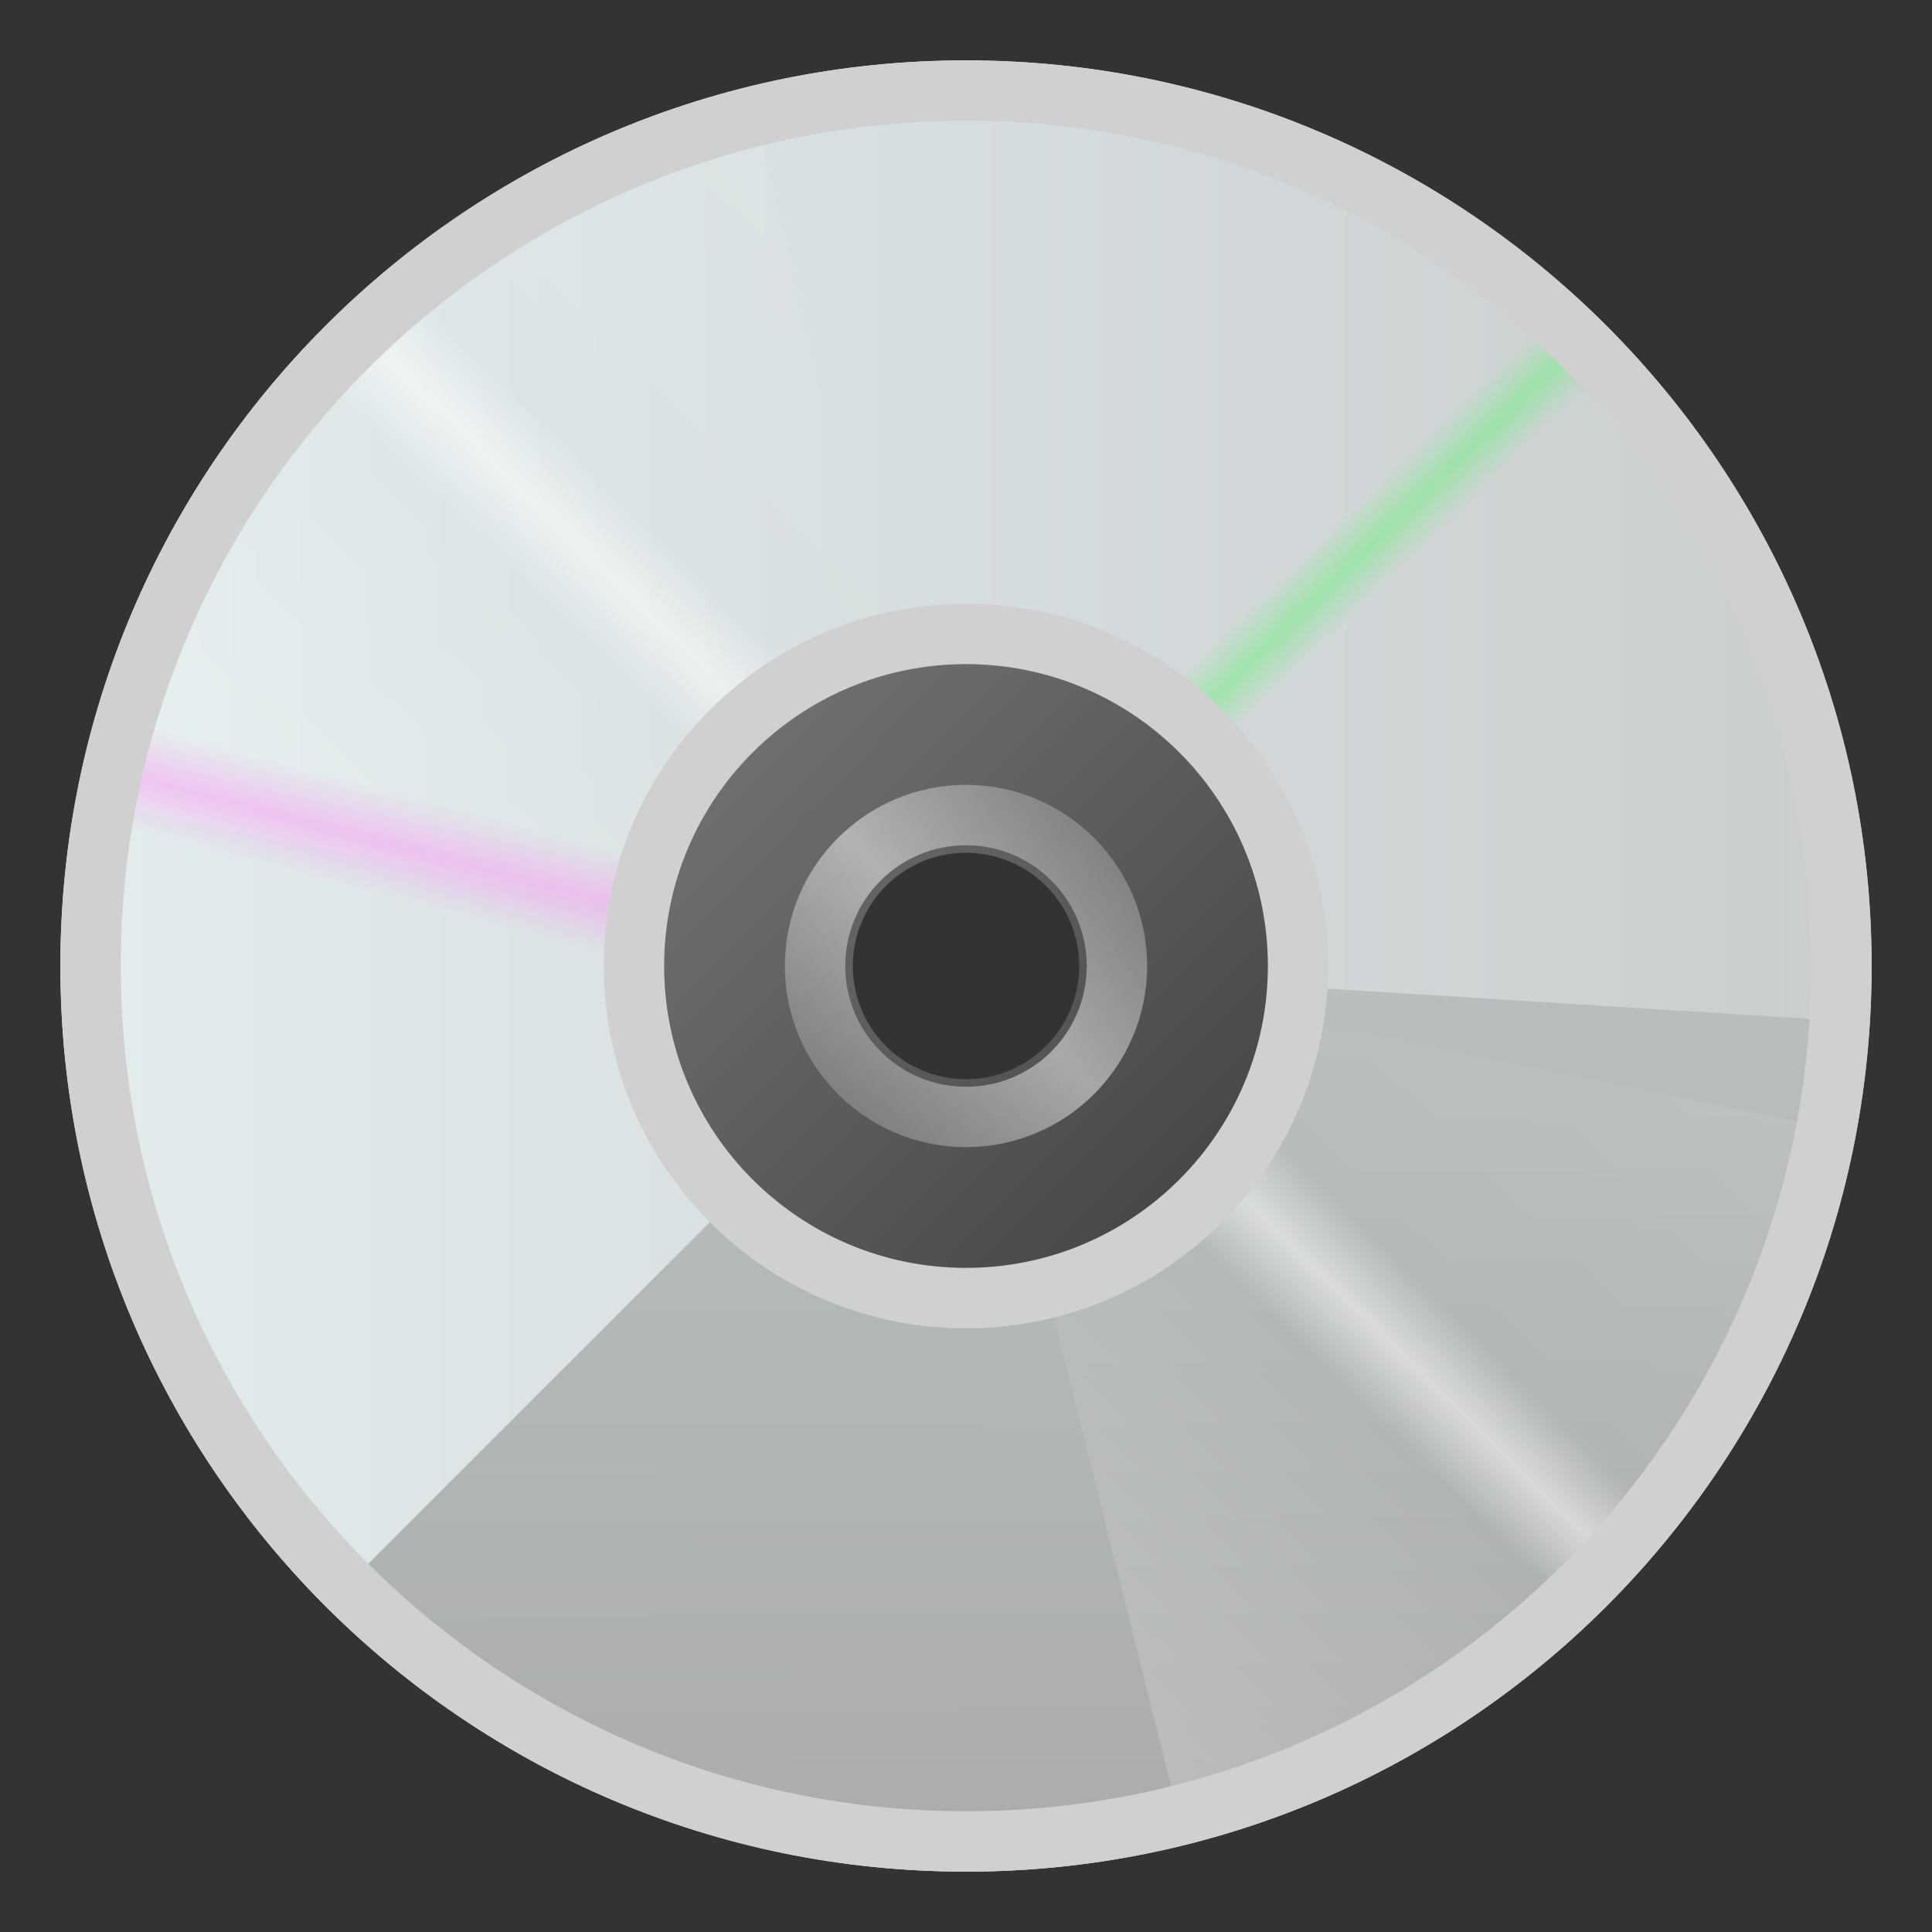 <?xml version="1.0" encoding="UTF-8" standalone="no"?>
<!-- Created with Inkscape (http://www.inkscape.org/) -->

<svg
   width="32"
   height="32"
   viewBox="0 0 32 32"
   version="1.1"
   id="svg2112"
   inkscape:version="1.2.1 (9c6d41e410, 2022-07-14, custom)"
   sodipodi:docname="media-optical.svg"
   xmlns:inkscape="http://www.inkscape.org/namespaces/inkscape"
   xmlns:sodipodi="http://sodipodi.sourceforge.net/DTD/sodipodi-0.dtd"
   xmlns:xlink="http://www.w3.org/1999/xlink"
   xmlns="http://www.w3.org/2000/svg"
   xmlns:svg="http://www.w3.org/2000/svg">
  <rect x="0" y="0" width="32" height="32" fill="#333333" stroke="none"/>
  <sodipodi:namedview
     id="namedview2114"
     pagecolor="#ffffff"
     bordercolor="#000000"
     borderopacity="0.25"
     inkscape:showpageshadow="2"
     inkscape:pageopacity="0.0"
     inkscape:pagecheckerboard="0"
     inkscape:deskcolor="#d1d1d1"
     inkscape:document-units="px"
     showgrid="false"
     inkscape:zoom="25.25"
     inkscape:cx="16"
     inkscape:cy="16"
     inkscape:window-width="1920"
     inkscape:window-height="1010"
     inkscape:window-x="0"
     inkscape:window-y="0"
     inkscape:window-maximized="1"
     inkscape:current-layer="svg2112" />
  <defs
     id="defs2109">
    <linearGradient
       inkscape:collect="always"
       xlink:href="#linearGradient6804"
       id="linearGradient6808"
       x1="2.381"
       y1="8.467"
       x2="6.615"
       y2="12.7"
       gradientUnits="userSpaceOnUse"
       gradientTransform="matrix(3.543,0,0,3.543,0.062,-21.5)" />
    <linearGradient
       inkscape:collect="always"
       id="linearGradient6804">
      <stop
         style="stop-color:#ffffff;stop-opacity:1;"
         offset="0"
         id="stop6800" />
      <stop
         style="stop-color:#ffffff;stop-opacity:0;"
         offset="1"
         id="stop6802" />
    </linearGradient>
    <linearGradient
       inkscape:collect="always"
       xlink:href="#linearGradient162116"
       id="linearGradient162118"
       x1="96.408"
       y1="238.007"
       x2="127.776"
       y2="238.007"
       gradientUnits="userSpaceOnUse"
       gradientTransform="matrix(0.956,0,0,0.923,-91.204,-203.632)" />
    <linearGradient
       inkscape:collect="always"
       id="linearGradient162116">
      <stop
         style="stop-color:#e3edee;stop-opacity:1;"
         offset="0"
         id="stop162112" />
      <stop
         style="stop-color:#c9cdce;stop-opacity:1"
         offset="1"
         id="stop162114" />
    </linearGradient>
    <linearGradient
       inkscape:collect="always"
       xlink:href="#linearGradient219586"
       id="linearGradient1031"
       gradientUnits="userSpaceOnUse"
       gradientTransform="matrix(0.956,0,0,0.923,-91.204,-203.632)"
       x1="112.092"
       y1="238.007"
       x2="112.173"
       y2="254.339" />
    <linearGradient
       inkscape:collect="always"
       id="linearGradient219586">
      <stop
         style="stop-color:#b9bfbf;stop-opacity:1;"
         offset="0"
         id="stop219582" />
      <stop
         style="stop-color:#aaacab;stop-opacity:1"
         offset="1"
         id="stop219584" />
    </linearGradient>
    <linearGradient
       inkscape:collect="always"
       xlink:href="#linearGradient2496"
       id="linearGradient2498"
       x1="16.424"
       y1="54.635"
       x2="32.332"
       y2="38.453"
       gradientUnits="userSpaceOnUse"
       gradientTransform="matrix(0.937,0,0,0.937,0.062,-21.5)" />
    <linearGradient
       inkscape:collect="always"
       id="linearGradient2496">
      <stop
         style="stop-color:#ffffff;stop-opacity:0.5"
         offset="0"
         id="stop2492" />
      <stop
         style="stop-color:#ffffff;stop-opacity:0"
         offset="0.45"
         id="stop3080" />
      <stop
         style="stop-color:#ffffff;stop-opacity:1"
         offset="0.5"
         id="stop2756" />
      <stop
         style="stop-color:#ffffff;stop-opacity:0"
         offset="0.55"
         id="stop3014" />
      <stop
         style="stop-color:#ffffff;stop-opacity:0.2"
         offset="1"
         id="stop2494" />
    </linearGradient>
    <linearGradient
       inkscape:collect="always"
       xlink:href="#linearGradient7820"
       id="linearGradient7822"
       x1="14.532"
       y1="42.394"
       x2="19.54"
       y2="37.501"
       gradientUnits="userSpaceOnUse"
       gradientTransform="matrix(1.2,0,0,1.2,-4.4,-32)" />
    <linearGradient
       inkscape:collect="always"
       id="linearGradient7820">
      <stop
         style="stop-color:#858585;stop-opacity:1"
         offset="0"
         id="stop7816" />
      <stop
         style="stop-color:#ffffff;stop-opacity:1"
         offset="0.5"
         id="stop8592" />
      <stop
         style="stop-color:#868686;stop-opacity:1"
         offset="1"
         id="stop7818" />
    </linearGradient>
    <linearGradient
       inkscape:collect="always"
       xlink:href="#linearGradient11941"
       id="linearGradient11943"
       x1="5.108"
       y1="42.192"
       x2="7.469"
       y2="33.28"
       gradientUnits="userSpaceOnUse"
       gradientTransform="matrix(0.937,0,0,0.937,0.062,-21.5)" />
    <linearGradient
       inkscape:collect="always"
       id="linearGradient11941">
      <stop
         style="stop-color:#f89af4;stop-opacity:0"
         offset="0"
         id="stop11937" />
      <stop
         style="stop-color:#f89af4;stop-opacity:0"
         offset="0.4"
         id="stop12523" />
      <stop
         style="stop-color:#f89af4;stop-opacity:1"
         offset="0.5"
         id="stop12201" />
      <stop
         style="stop-color:#f89af4;stop-opacity:0"
         offset="0.6"
         id="stop12781" />
      <stop
         style="stop-color:#f89af4;stop-opacity:0;"
         offset="1"
         id="stop11939" />
    </linearGradient>
    <linearGradient
       inkscape:collect="always"
       xlink:href="#linearGradient16450"
       id="linearGradient16452"
       x1="17.605"
       y1="29.41"
       x2="27.151"
       y2="39.244"
       gradientUnits="userSpaceOnUse"
       gradientTransform="matrix(0.937,0,0,0.937,0.062,-21.5)" />
    <linearGradient
       inkscape:collect="always"
       id="linearGradient16450">
      <stop
         style="stop-color:#6fef7e;stop-opacity:0"
         offset="0"
         id="stop16446" />
      <stop
         style="stop-color:#6fef7e;stop-opacity:0"
         offset="0.448"
         id="stop17132" />
      <stop
         style="stop-color:#6fef7e;stop-opacity:1"
         offset="0.5"
         id="stop16680" />
      <stop
         style="stop-color:#6fef7e;stop-opacity:0"
         offset="0.55"
         id="stop16938" />
      <stop
         style="stop-color:#6fef7e;stop-opacity:0;"
         offset="1"
         id="stop16448" />
    </linearGradient>
  </defs>
  <path
     id="path6272"
     style="opacity:0.4;fill:url(#linearGradient6808);fill-opacity:1;stroke-width:1.875;stroke-linecap:round;stroke-linejoin:round"
     d="M 16,8.5 A 7.5,7.5 0 0 0 8.5,16 7.5,7.5 0 0 0 16,23.5 7.5,7.5 0 0 0 23.5,16 7.5,7.5 0 0 0 16,8.5 Z m 0,5.625 a 1.875,1.875 0 0 1 1.875,1.875 1.875,1.875 0 0 1 -1.875,1.875 1.875,1.875 0 0 1 -1.875,-1.875 1.875,1.875 0 0 1 1.875,-1.875 z" />
  <path
     id="path9538"
     style="fill:#d0d0d0;fill-opacity:1;stroke-width:2;stroke-linecap:round;stroke-linejoin:round"
     d="m 16,9 c -3.866,10e-7 -7,3.134 -7,7 0,3.866 3.134,7 7,7 3.866,1e-6 7,-3.134 7,-7 0,-3.866 -3.134,-7 -7,-7 z m 0,2 c 2.761,-10e-7 5,2.239 5,5 0,2.761 -2.239,5 -5,5 -2.761,0 -5,-2.239 -5,-5 0,-2.761 2.239,-5 5,-5 z" />
  <path
     id="path151229"
     style="fill:url(#linearGradient162118);fill-opacity:1;stroke-width:1.243;stroke-linecap:round;stroke-linejoin:round"
     d="m 16,1 c -8.284,6e-7 -15,6.716 -15,15 6e-7,8.284 6.716,15 15,15 8.284,1e-6 15,-6.716 15,-15 C 31,7.716 24.284,1 16,1 Z m 0,9 c 3.314,-10e-7 6,2.686 6,6 0,3.314 -2.686,6 -6,6 -3.314,0 -6,-2.686 -6,-6 -10e-7,-3.314 2.686,-6 6,-6 z" />
  <path
     id="path151229-3-3"
     style="fill:url(#linearGradient1031);fill-opacity:1;stroke-width:1.243;stroke-linecap:round;stroke-linejoin:round"
     d="M 21.986,16.375 C 21.792,19.514 19.188,22 16,22 14.343,22 12.844,21.328 11.758,20.242 L 5.402,26.598 A 15,15 0 0 0 16,31 15,15 0 0 0 30.965,16.936 Z" />
  <path
     id="rect2336"
     style="opacity:0.5;fill:url(#linearGradient2498);fill-opacity:1;stroke-width:1.875;stroke-linecap:round;stroke-linejoin:round"
     d="M 12.365,1.459 A 15,15 0 0 0 1.268,13.236 l 8.816,1.766 c 0.395,-2.359 2.166,-4.251 4.461,-4.822 z m 9.551,15.539 c -0.395,2.359 -2.166,4.251 -4.461,4.822 l 2.18,8.721 A 15,15 0 0 0 30.732,18.764 Z" />
  <path
     id="path7246"
     style="opacity:0.5;fill:url(#linearGradient7822);fill-opacity:1;stroke-width:3;stroke-linecap:round;stroke-linejoin:round"
     d="m 16,13 c -1.657,0 -3,1.343 -3,3 0,1.657 1.343,3 3,3 1.657,0 3,-1.343 3,-3 0,-1.657 -1.343,-3 -3,-3 z m 0,1 c 1.105,0 2,0.895 2,2 1e-6,1.105 -0.895,2 -2,2 -1.105,0 -2,-0.895 -2,-2 0,-1.105 0.895,-2 2,-2 z" />
  <path
     id="path151229-7"
     style="opacity:0.5;fill:url(#linearGradient11943);fill-opacity:1;stroke-width:1.243;stroke-linecap:round;stroke-linejoin:round"
     d="M 2.75,8.984 C 1.603,11.145 1.003,13.554 1,16 c 0.003,2.446 0.603,4.855 1.75,7.016 l 7.947,-4.209 C 10.253,17.969 10,17.014 10,16 c 0,-1.014 0.253,-1.969 0.697,-2.807 z" />
  <path
     id="path151229-1"
     style="opacity:0.5;fill:url(#linearGradient16452);fill-opacity:1;stroke-width:1.243;stroke-linecap:round;stroke-linejoin:round"
     d="m 20.473,1.684 -2.682,8.588 c 1.766,0.551 3.181,1.897 3.828,3.619 l 8.426,-3.156 A 15,15 0 0 0 20.473,1.684 Z" />
  <path
     id="path151229-2"
     style="fill:#d0d0d0;fill-opacity:1;stroke-width:1.243;stroke-linecap:round;stroke-linejoin:round"
     d="m 16,1 c -8.284,6e-7 -15,6.716 -15,15 0,8.284 6.716,15 15,15 8.284,0 15,-6.716 15,-15 -1e-6,-8.284 -6.716,-15 -15,-15 z m 0,1 c 7.732,3e-7 14,6.268 14,14 0,7.732 -6.268,14 -14,14 -7.732,-1e-6 -14,-6.268 -14,-14 4e-7,-7.732 6.268,-14 14,-14 z" />
</svg>

